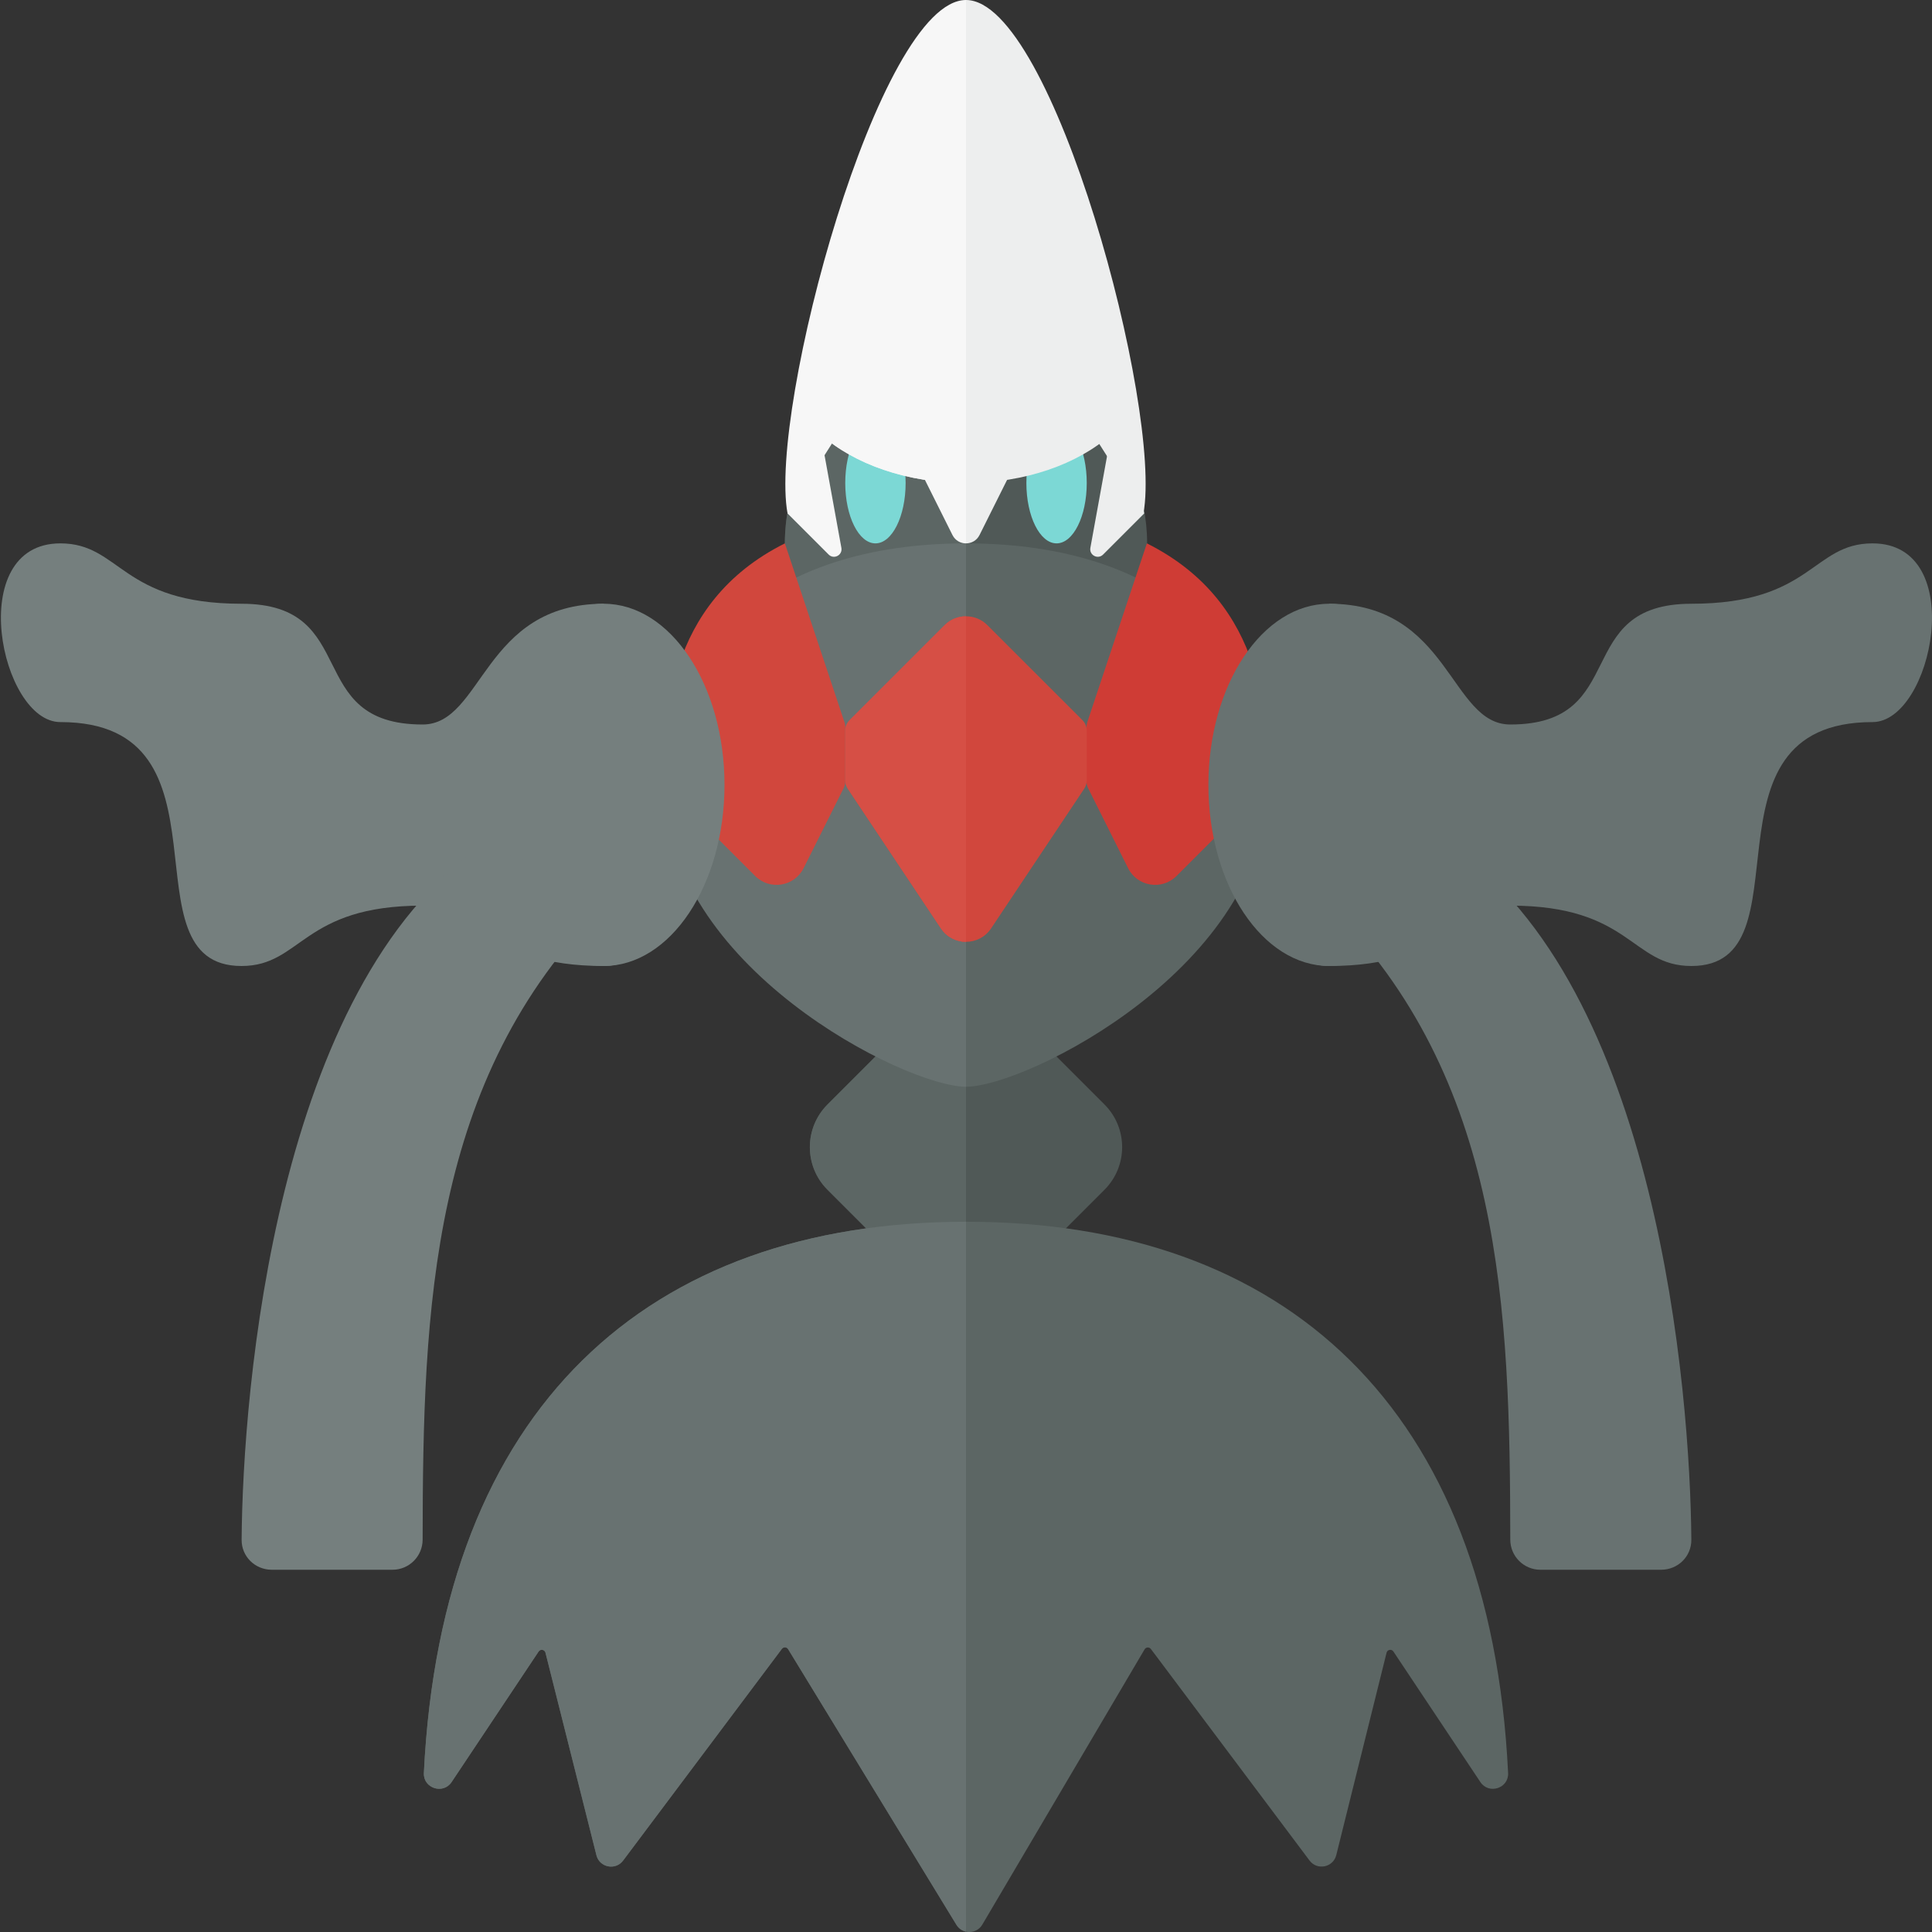 <?xml version="1.0" encoding="utf-8"?>
<!-- Generator: Adobe Illustrator 23.0.1, SVG Export Plug-In . SVG Version: 6.00 Build 0)  -->
<svg version="1.1" xmlns="http://www.w3.org/2000/svg" xmlns:xlink="http://www.w3.org/1999/xlink" x="0px" y="0px" width="32px"
	 height="32px" viewBox="0 0 32 32" enable-background="new 0 0 32 32" xml:space="preserve">
<rect x="0" y="0" width="32" height="32" fill="#333333" stroke="none"/>
<g id="labels">
</g>
<g id="icons">
	<g>
		<path fill="#505957" d="M15.293,16.707l-1.586,1.586c-0.391,0.391-0.391,1.024,0,1.414l1.586,1.586
			c0.391,0.391,1.024,0.391,1.414,0l1.586-1.586c0.391-0.391,0.391-1.024,0-1.414l-1.586-1.586
			C16.317,16.317,15.683,16.317,15.293,16.707z"/>
		<g>
			<path fill="#5C6664" d="M15.293,16.707l-1.586,1.586c-0.391,0.391-0.391,1.024,0,1.414l1.586,1.586
				c0.195,0.195,0.451,0.293,0.707,0.293v-5.172C15.744,16.414,15.488,16.512,15.293,16.707z"/>
		</g>
		<circle fill="#505957" cx="16" cy="9" r="3"/>
		<path fill="#5C6664" d="M16,12c-1.657,0-3-1.343-3-3s1.343-3,3-3V12z"/>
		<ellipse fill="#7CD8D5" cx="14.5" cy="8" rx="0.5" ry="1"/>
		<ellipse fill="#7CD8D5" cx="17.5" cy="8" rx="0.5" ry="1"/>
		<path fill="#EDEEEE" d="M16,8c0.981,0,1.853-0.314,2.4-0.8C17.853,6.471,16.981,6,16,6s-1.853,0.471-2.4,1.2
			C14.147,7.686,15.019,8,16,8z"/>
		<path fill="#F7F7F7" d="M16,6c-0.981,0-1.853,0.471-2.4,1.2C14.147,7.686,15.019,8,16,8V6z"/>
		<path fill="#687271" d="M16,18c-1,0-5-2-5-5c0-2.209,1.686-4,5-4V18z"/>
		<path fill="#D1473D" d="M13,9l0.987,2.962C13.996,11.987,14,12.014,14,12.041v0.9c0,0.039-0.009,0.077-0.026,0.112L13.31,14.38
			c-0.153,0.305-0.559,0.371-0.801,0.13L11,13C11,12,11,10,13,9z"/>
		<path fill="#5C6664" d="M16,18c1,0,5-2,5-5c0-2.209-1.686-4-5-4V18z"/>
		<path fill="#F7F7F7" d="M13.044,8.504l0.681,0.681c0.087,0.087,0.233,0.01,0.211-0.111l-0.343-1.886
			C13.313,7.568,13.12,8.017,13.044,8.504z"/>
		<path fill="#F7F7F7" d="M13.044,8.504C12.727,6.774,14.558,0,16,0v7.007L14,7L13.044,8.504z"/>
		<path fill="#CF3C35" d="M18.996,9l-0.987,2.962c-0.008,0.025-0.013,0.052-0.013,0.079v0.9c0,0.039,0.009,0.077,0.026,0.112
			l0.663,1.327c0.153,0.305,0.559,0.371,0.801,0.13L20.996,13C20.996,12,20.996,10,18.996,9z"/>
		<path fill="#EDEEEE" d="M18.952,8.504l-0.681,0.681c-0.087,0.087-0.233,0.01-0.211-0.111l0.343-1.886
			C18.683,7.568,18.876,8.017,18.952,8.504z"/>
		<path fill="#EDEEEE" d="M18.939,8.504C19.256,6.774,17.442,0,16,0v7.007L17.983,7L18.939,8.504z"/>
		<g>
			<path fill="#F7F7F7" d="M15,7.309l0.776,1.553C15.822,8.954,15.911,9,16,9V7.309H15z"/>
			<path fill="#EDEEEE" d="M16,7.309V9c0.089,0,0.178-0.046,0.224-0.138L17,7.309H16z"/>
		</g>
		<path fill="#D1473D" d="M16.354,10.354c-0.195-0.195-0.512-0.195-0.707,0l-1.573,1.573C14.026,11.974,14,12.037,14,12.104v0.821
			c0,0.049,0.015,0.098,0.042,0.139l1.542,2.313c0.198,0.297,0.634,0.297,0.832,0l1.542-2.313C17.985,13.022,18,12.974,18,12.924
			v-0.821c0-0.066-0.026-0.13-0.073-0.177L16.354,10.354z"/>
		<g>
			<path fill="#D64F45" d="M15.646,10.354l-1.573,1.573C14.026,11.974,14,12.037,14,12.104v0.821c0,0.049,0.015,0.098,0.042,0.139
				l1.542,2.313c0.099,0.148,0.257,0.223,0.416,0.223v-5.391C15.872,10.207,15.744,10.256,15.646,10.354z"/>
		</g>
		<path fill="#5C6664" d="M24.52,29.517c0.14,0.21,0.471,0.103,0.459-0.15c-0.294-6.053-3.697-9.131-8.973-9.131
			c-5.276,0-8.691,3.078-8.986,9.131c-0.012,0.252,0.319,0.36,0.459,0.15l1.442-2.163c0.03-0.045,0.099-0.033,0.113,0.019
			l0.844,3.355c0.051,0.204,0.316,0.257,0.442,0.089l2.63-3.507c0.027-0.035,0.08-0.033,0.103,0.005l2.788,4.566
			c0.098,0.161,0.333,0.159,0.429-0.003l2.688-4.56c0.023-0.038,0.077-0.041,0.104-0.006l2.628,3.504
			c0.126,0.169,0.392,0.115,0.443-0.09l0.833-3.352c0.013-0.053,0.083-0.065,0.113-0.02L24.52,29.517z"/>
		<g>
			<path fill="#687271" d="M7.021,29.367c-0.012,0.252,0.319,0.36,0.459,0.15l1.442-2.163c0.03-0.045,0.099-0.033,0.113,0.019
				l0.844,3.355c0.051,0.204,0.316,0.257,0.442,0.089l2.63-3.507c0.027-0.035,0.08-0.033,0.103,0.005l2.788,4.566
				c0.038,0.062,0.096,0.099,0.158,0.113V20.236C10.728,20.238,7.315,23.316,7.021,29.367z"/>
		</g>
		<ellipse fill="#757F7E" cx="10" cy="13" rx="2" ry="3"/>
		<g>
			<path fill="#757F7E" d="M10,10c-2,0-2,2-3,2c-2,0-1-2-3-2S2,9,1,9c-1.598,0-0.994,2.96,0,2.96c3,0,1,4.04,3,4.04c1,0,1-1,3-1
				c1,0,1,1,3,1S10,10,10,10z"/>
			<path fill="#757F7E" d="M8,14c0,0,1.702,0.599,2,1c-2.875,2.875-2.995,6.669-3,10.501C7,25.776,6.777,26,6.501,26H4.502
				C4.224,26,4,25.781,4.002,25.503C4.02,23.034,4.564,16.333,8,14z"/>
		</g>
		<g>
			<ellipse fill="#687271" cx="22.015" cy="13" rx="2" ry="3"/>
			<g>
				<path fill="#687271" d="M22.015,10c2,0,2,2,3,2c2,0,1-2,3-2s2-1,3-1c1.598,0,0.994,2.96,0,2.96c-3,0-1,4.04-3,4.04c-1,0-1-1-3-1
					c-1,0-1,1-3,1S22.015,10,22.015,10z"/>
				<path fill="#687271" d="M24.015,14c0,0-1.702,0.599-2,1c2.875,2.875,2.995,6.669,3,10.501c0,0.276,0.224,0.499,0.499,0.499
					h1.999c0.278,0,0.503-0.219,0.501-0.497C27.995,23.034,27.451,16.333,24.015,14z"/>
			</g>
		</g>
	</g>
</g>
</svg>

